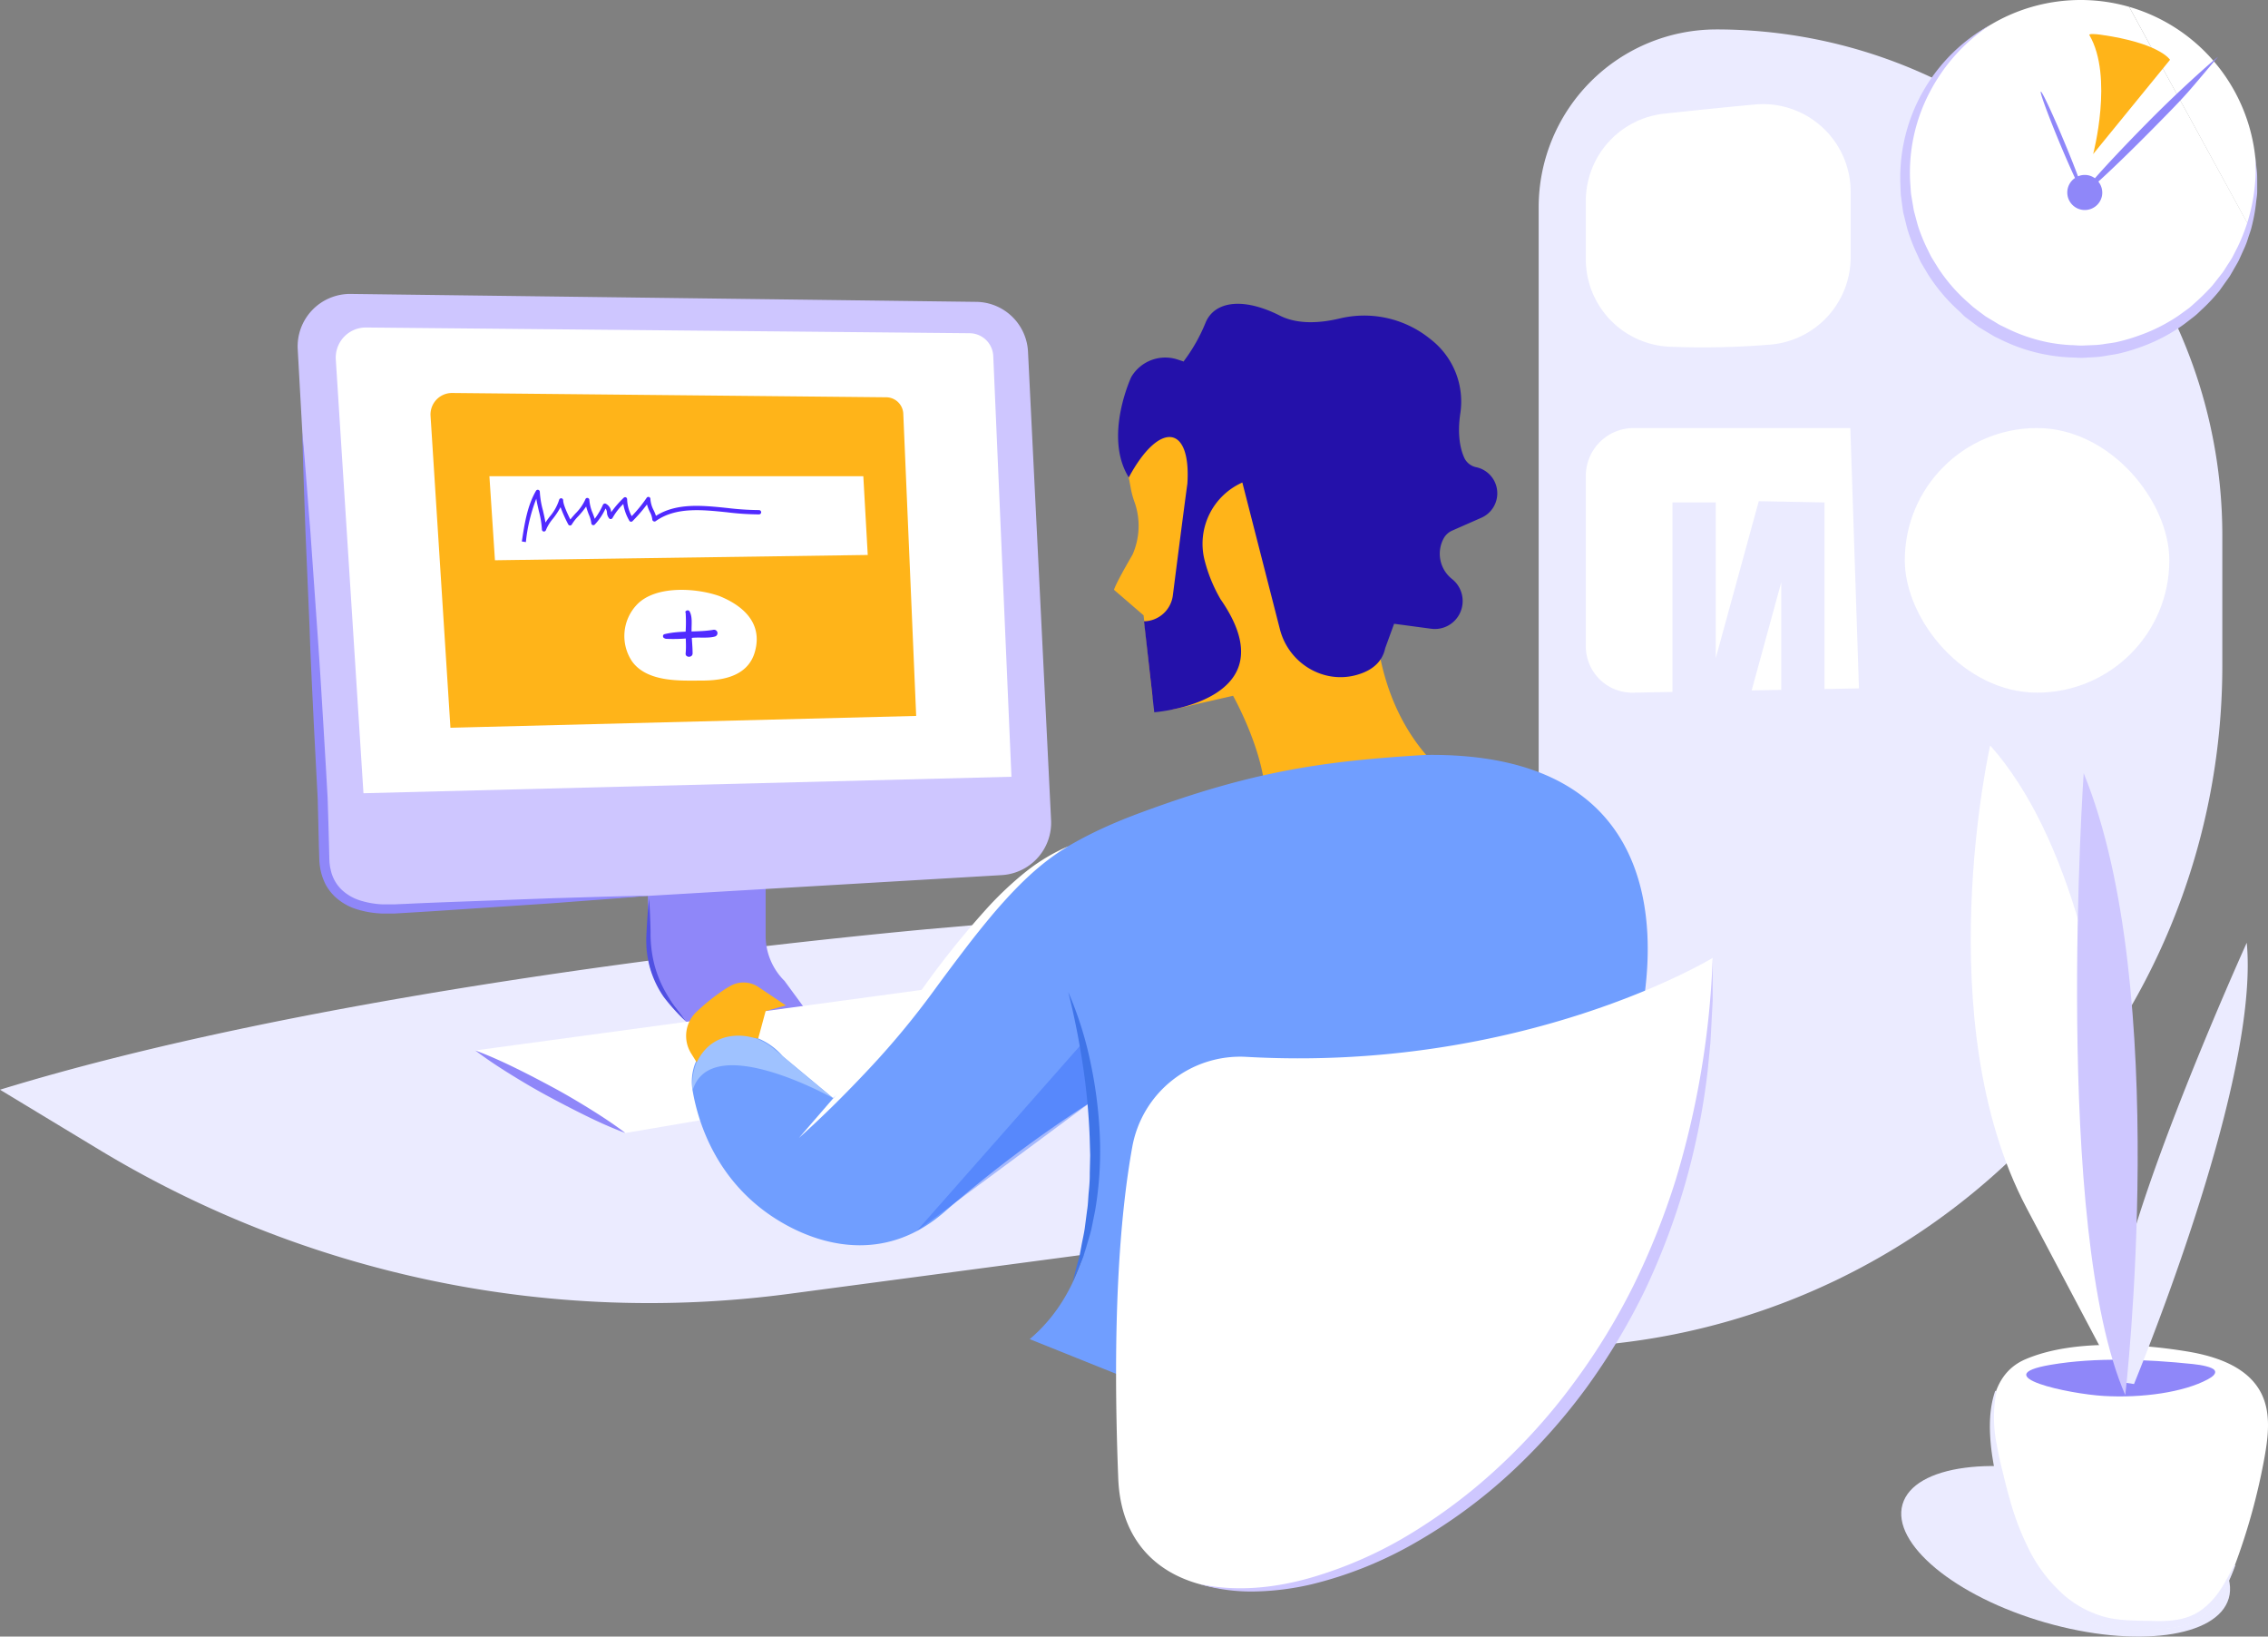 <svg xmlns="http://www.w3.org/2000/svg" viewBox="0 0 527.28 380.39"><rect x="0" y="0" width="527.28" height="380.39" fill="#808080" stroke="none"/><defs><style>.cls-1{fill:#ebebff}.cls-2{fill:#fff}.cls-3{fill:#cec7ff}.cls-4{fill:#8f87f9}.cls-6{fill:#ffb419}.cls-13{fill:#502aff}</style></defs><g id="Layer_2" data-name="Layer 2"><g id="Layer_10" data-name="Layer 10"><path class="cls-1" d="M399.06 6.84a117.6 117.6 0 0 1 117.6 117.6v30.3a158.47 158.47 0 0 1-158.47 158.47.47.47 0 0 1-.47-.47V48.18a41.34 41.34 0 0 1 41.34-41.34z"/><path class="cls-2" d="M432.18 160l-52.69 1a10.8 10.8 0 0 1-10.81-10.8v-39.58a11.13 11.13 0 0 1 11.13-11.13h50.37z"/><rect class="cls-2" x="442.84" y="99.49" width="61.5" height="61.5" rx="30.75" ry="30.75"/><path class="cls-2" d="M522.89 52.57a40.88 40.88 0 0 1-39.17 29.18 40.88 40.88 0 0 1-40.88-40.88A40.87 40.87 0 0 1 483.72 0 40.63 40.63 0 0 1 495 1.59"/><path class="cls-2" d="M495 1.59a40.89 40.89 0 0 1 29.55 39.28 40.67 40.67 0 0 1-1.7 11.7"/><path class="cls-3" d="M524.34 36.29l.26 2.71a19.29 19.29 0 0 1 .17 2.74v2.76c0 .92-.19 1.82-.28 2.74a38.89 38.89 0 0 1-1 5.44c-.2.91-.56 1.77-.83 2.65a18.58 18.58 0 0 1-1 2.61l-1.15 2.54c-.42.83-.92 1.62-1.37 2.43l-.7 1.21c-.26.39-.54.77-.81 1.15L516 67.56a42.33 42.33 0 0 1-3.81 4.11c-.7.63-1.34 1.32-2.08 1.89l-2.23 1.72a39.56 39.56 0 0 1-9.92 5.28 43.93 43.93 0 0 1-5.42 1.63c-.92.2-1.86.32-2.78.48a19.24 19.24 0 0 1-2.81.34l-2.83.16c-.94 0-1.89-.07-2.83-.1a40.32 40.32 0 0 1-16.39-4.27l-1.28-.62c-.41-.23-.81-.49-1.22-.73L460 76l-2.27-1.7c-.37-.29-.77-.55-1.12-.87l-1-1a40.73 40.73 0 0 1-7.33-8.6l-1.45-2.43c-.48-.81-.83-1.7-1.24-2.54a45.59 45.59 0 0 1-2.05-5.27c-.26-.9-.46-1.82-.7-2.74l-.34-1.37c-.09-.46-.14-.93-.21-1.39l-.38-2.8c-.05-.93-.07-1.87-.11-2.81a40.54 40.54 0 0 1 21-36.73 41.82 41.82 0 0 0-14.33 16 40.12 40.12 0 0 0-4.37 20.67c.07.88.11 1.77.19 2.65l.44 2.62c.08.43.14.87.23 1.31l.34 1.28c.24.85.44 1.71.71 2.55a40.83 40.83 0 0 0 2 4.89c.41.78.74 1.6 1.21 2.35l1.39 2.25a39.09 39.09 0 0 0 6.9 7.95l1 .89c.32.3.7.53 1 .8l2.12 1.58 2.26 1.36c.38.23.75.47 1.13.67l1.19.57a38.9 38.9 0 0 0 9.94 3.43 38.45 38.45 0 0 0 5.24.64c.88 0 1.76.13 2.64.11l2.64-.11a17.75 17.75 0 0 0 2.62-.26c.87-.14 1.76-.23 2.62-.4a42.7 42.7 0 0 0 5.09-1.46 39.73 39.73 0 0 0 9.47-4.72l2.16-1.56c.72-.52 1.35-1.15 2-1.72a48 48 0 0 0 3.77-3.78l1.65-2.1c.27-.35.56-.69.82-1.06l.72-1.13c.47-.75 1-1.49 1.43-2.27l1.22-2.39a42.21 42.21 0 0 0 4.1-21.07z"/><path class="cls-2" d="M388 80.58a190.62 190.62 0 0 0 23.26-.46 20.41 20.41 0 0 0 19-20.35V44.61A20.39 20.39 0 0 0 408 24.29q-8.82.8-21.09 2.13a20.42 20.42 0 0 0-18.23 20.28v13.5A20.38 20.38 0 0 0 388 80.58z"/><path class="cls-1" d="M383.69 249.09l-93.23-38.89a6.55 6.55 0 0 0-3.06-.48l-53.31 4.63-18.84 1.65C173.65 219.9 72 231.17 0 253.28l22.92 13.86a247.19 247.19 0 0 0 160.58 33.58l180.52-24a312.6 312.6 0 0 0 19.67-27.63z"/><path class="cls-4" d="M182.4 228a14.77 14.77 0 0 1-4.4-10.53v-14.56l-27.38 1.45v16.49a14.78 14.78 0 0 0 4.4 10.52l7 9.43L189 237z"/><path d="M232.9 203.4l-144.24 8.47a12.17 12.17 0 0 1-12.83-11.53L69.22 81.23a12.19 12.19 0 0 1 12.29-12.91L227 70.16a12.19 12.19 0 0 1 12 11.62l5.36 108.81a12.2 12.2 0 0 1-11.46 12.81z" fill="#cec6ff"/><path class="cls-2" d="M230.92 82.77l4.23 97.77-150.65 3.83-6.43-100.81a7 7 0 0 1 7-7.44l140.39 1.33a5.55 5.55 0 0 1 5.46 5.32zm-2.3 145.36l-118.13 16.02 34.89 19.19 119.86-20.4-36.62-14.81z"/><path class="cls-6" d="M333.64 177.71c-4.56-4.57-9.89-12.1-12.51-23.71a16.46 16.46 0 0 1 3-13.68c10.38-13.43 26.29-36.67 2-54.56-6.36-4.53-16.62-7.64-28.41-7.52a49.3 49.3 0 0 0-32.28 12.59l-.38.35A13.12 13.12 0 0 0 261 103.3l1.91 10.28a19.32 19.32 0 0 0 .91 3.27 16.59 16.59 0 0 1-.52 12.06c-4.3 7.39-4.3 8.19-4.3 8.19l6.87 5.92 1.94 17.92a4.22 4.22 0 0 0 5.15 3.91l13.71-3.13s7.91 14 7.51 24.95c-.27 7.64 23.09 3.14 37.12-.25a5.17 5.17 0 0 0 2.34-8.71z"/><path d="M268.35 165.55s32-2.38 15.42-26.26A35.22 35.22 0 0 1 280 130a15.58 15.58 0 0 1 8.83-17.85l8.73 34.1c2.15 8.38 11 13.29 19.07 10.22 2.68-1 4.78-2.81 5.41-5.82l2.07-5.67 8.64 1.16a6.45 6.45 0 0 0 6.7-3.71 6.53 6.53 0 0 0-1.87-7.85 7.48 7.48 0 0 1-2-9.34 4.19 4.19 0 0 1 2-1.9l6.82-3a6.2 6.2 0 0 0 3.7-5.68 6.19 6.19 0 0 0-4.91-6.07 3.91 3.91 0 0 1-2.79-2.24c-.83-1.86-1.67-5.18-.88-10.37a18.3 18.3 0 0 0-6.59-16.86l-.29-.23A24.39 24.39 0 0 0 311.56 74c-4.51 1.09-9.88 1.51-14.15-.71-8.5-4.26-15.09-3.25-17.14 1.73a39.57 39.57 0 0 1-5.11 9l-1.16-.38a9.17 9.17 0 0 0-11 4s-6.49 13.83-.57 23.33c7.09-13.18 14.51-12.29 13.62 1.44-.81 5.89-2.43 18.52-3.38 26a6.89 6.89 0 0 1-6.7 6z" fill="#2411aa"/><path d="M331.31 175.47c-23.81 1.43-40.11 3.8-66 13.37-22.49 8.29-34.8 18.72-52.2 45-7.31 11-19.44 21.39-19.44 21.39l-11.67-9.7a15.06 15.06 0 0 0-8.46-5 9.94 9.94 0 0 0-9.9 3.21 11.9 11.9 0 0 0-2.61 9.78c1.25 7.27 5.69 22.3 21.57 31.1 9.61 5.34 23.82 8.45 36.86-2.84a291.35 291.35 0 0 1 34-25.53s7.59 36.75-14.07 55l23 9.23 4.54 1.46c37.19 11.8 101.61-4.48 115.45-91 1.51-12.06 5.46-56.29-51.07-55.47z" fill="#709eff"/><path class="cls-2" d="M398.18 222.64s-43.79 26.68-108.5 23a25.49 25.49 0 0 0-26.44 20.93c-3 16.6-4.67 41.24-3.26 77.1 2.34 58.94 137.35 16.56 138.2-121.03z"/><path fill="#2d61f7" opacity=".37" d="M253.41 256.29l-2.07-13.5-38.28 43.4 40.35-29.9z"/><path d="M193.64 255.23s-28.5-16-32.65-1.67c-.64-7.4 4.22-15.14 13.34-12.7a15.33 15.33 0 0 1 5.88 3.15c5.2 4.38 13.43 11.22 13.43 11.22z" fill="#9fc2ff"/><path class="cls-3" d="M278.84 368.16c8.62 1.88 17.54.94 25.88-1.45a95.94 95.94 0 0 0 23.76-10.56 126.4 126.4 0 0 0 20.65-15.83 138.29 138.29 0 0 0 17.22-19.52 150.72 150.72 0 0 0 13.54-22.26 172.57 172.57 0 0 0 9.67-24.25 203.31 203.31 0 0 0 8.62-51.65v9.89l-.18 3.29c-.12 2.2-.21 4.4-.36 6.6L397 249a165.46 165.46 0 0 1-5.18 26 163.1 163.1 0 0 1-9.37 24.83 150.22 150.22 0 0 1-13.67 22.78 138.93 138.93 0 0 1-17.71 19.83 121.35 121.35 0 0 1-21.4 15.76 91.84 91.84 0 0 1-24.58 10 62.85 62.85 0 0 1-13.16 1.7 41.79 41.79 0 0 1-13.09-1.74z"/><path class="cls-6" d="M176.34 229.42a6.2 6.2 0 0 0-6.6-.22l-.88.51a48.46 48.46 0 0 0-6.81 5.35 7.7 7.7 0 0 0-1.36 9.8c.39.62.82 1.31 1.28 2.07 4.06-8.42 12.72-5.84 12.72-5.84l1.58.31L178 235l4.7-1.31z"/><path class="cls-2" d="M185.74 264.49c5.07-5.86 10.15-11.68 15.13-17.58 2.47-3 5-5.91 7.33-8.93s4.72-6 7-9.2a203.76 203.76 0 0 1 14.66-18.1 79.73 79.73 0 0 1 8.55-8 43 43 0 0 1 10-6c-6.71 3.92-12.12 9.47-17.13 15.26q-3.72 4.4-7.21 9a571.96 571.96 0 0 0-6.92 9.27 191.63 191.63 0 0 1-14.85 17.95c-5.3 5.67-10.79 11.16-16.56 16.33z"/><path d="M248.36 230.58a84.16 84.16 0 0 1 5.18 16.42 102.17 102.17 0 0 1 2.16 17.18 82.22 82.22 0 0 1-1.12 17.31l-.86 4.26c-.34 1.4-.8 2.78-1.19 4.17l-.64 2.07c-.24.68-.53 1.34-.81 2-.55 1.33-1.12 2.65-1.7 4 .35-1.4.7-2.79 1.07-4.16.18-.7.39-1.37.55-2.07l.4-2.1c.25-1.4.59-2.78.79-4.18l.55-4.22c.23-1.4.24-2.83.38-4.23s.25-2.82.23-4.24l.1-4.25-.12-4.24a150.94 150.94 0 0 0-1.61-16.94c-.86-5.61-1.96-11.21-3.36-16.78z" fill="#3f74e8"/><path class="cls-4" d="M70.29 100.48c.69 7.54 1.22 15.1 1.84 22.65l1.59 22.65c.55 7.56 1 15.11 1.46 22.67l.67 11.34.32 5.67.18 5.7.15 5.7.07 2.81a11.52 11.52 0 0 0 .33 2.57 9.06 9.06 0 0 0 2.37 4.4 11.06 11.06 0 0 0 4.35 2.62 20.51 20.51 0 0 0 5.28.94h2.74l2.84-.12c3.78-.18 7.56-.33 11.34-.47l22.69-.84c7.57-.2 15.14-.48 22.71-.6-7.54.66-15.1 1.17-22.65 1.76l-22.67 1.51q-5.67.39-11.34.72l-2.83.17H88.8a23 23 0 0 1-5.89-1 13.14 13.14 0 0 1-5.28-3.15 11.68 11.68 0 0 1-1.89-2.53 13.65 13.65 0 0 1-1.1-2.93 14.34 14.34 0 0 1-.41-3l-.09-2.86-.14-5.62-.14-5.66-.3-5.67-.59-11.34c-.35-7.56-.76-15.12-1-22.68l-.97-22.7c-.25-7.57-.56-15.14-.71-22.71zm40.2 143.67c3.14 1.17 6.18 2.54 9.17 4s5.93 3 8.85 4.57 5.78 3.26 8.59 5 5.61 3.58 8.28 5.61c-3.15-1.16-6.18-2.53-9.17-4s-5.93-3-8.85-4.57-5.78-3.26-8.59-5-5.61-3.58-8.28-5.61z"/><path d="M150.9 208.81q.28 3.9.35 7.8a29 29 0 0 0 .88 7.57 26.88 26.88 0 0 0 2.94 7 31.73 31.73 0 0 0 2.18 3.16c.77 1 1.57 2.08 2.31 3.16a45.09 45.09 0 0 1-5.28-5.82 22.87 22.87 0 0 1-3.3-7.2 25 25 0 0 1-.66-3.93 29.07 29.07 0 0 1 0-4c.12-2.55.31-5.15.58-7.74z" fill="#5050e2"/><path class="cls-6" d="M210 96.12l3 70.28-108.28 2.75-4.62-72.46a5 5 0 0 1 5-5.35l100.91 1a4 4 0 0 1 3.99 3.78z"/><path class="cls-2" d="M167.27 138.55c-5.4-1.92-14.89-2.55-19.21 2a10.58 10.58 0 0 0-1.13 13.15c3.45 4.87 11.23 4.49 15.45 4.49 3.56 0 11.56 0 13.23-7.11 1.89-7.67-5.11-11.22-8.34-12.53z"/><path class="cls-13" d="M154.66 148.47a35.85 35.85 0 0 0 6.38-.23c1.66-.15 3.64.15 5.21-.31a.8.8 0 0 0-.43-1.54c-3.68.62-7.66.11-11.3 1-.62.15-.43 1 .14 1z"/><path class="cls-13" d="M159.4 142.34a36.19 36.19 0 0 1 0 4.54c0 1.67.17 3.31 0 5-.1 1 1.6 1.06 1.62 0 0-1.89-.27-3.77-.24-5.67 0-1.31.2-2.91-.46-4.1-.23-.43-1-.27-1 .26z"/><path class="cls-2" d="M200.71 110.68l1.03 18.31-86.67 1.23-1.29-19.54h86.93z"/><path class="cls-13" d="M122.26 126l-.94-.15c.62-4.06 1.26-8.27 3.29-11.77a.48.48 0 0 1 .53-.23.49.49 0 0 1 .36.46 20.63 20.63 0 0 0 .72 4.31c.22.94.44 1.91.59 2.84.3-.46.64-.92 1-1.39a11 11 0 0 0 2.18-3.89.49.49 0 0 1 .52-.37.48.48 0 0 1 .42.47c0 1 1 3.11 1.67 4.47.31-.42.71-.86 1.14-1.35a10.84 10.84 0 0 0 2.35-3.33.46.46 0 0 1 .52-.33.48.48 0 0 1 .41.46 9.5 9.5 0 0 0 .78 3.09c.17.45.34.88.46 1.29a15.52 15.52 0 0 0 1.92-3.27.51.51 0 0 1 .28-.24.45.45 0 0 1 .36 0 2.29 2.29 0 0 1 1.26 2 24 24 0 0 1 2.91-3.36.47.47 0 0 1 .51-.12.49.49 0 0 1 .3.44 8.73 8.73 0 0 0 1.06 3.94 31.2 31.2 0 0 0 3.48-4.26.47.47 0 0 1 .53-.2.47.47 0 0 1 .34.45 6.5 6.5 0 0 0 .77 2.66 9.56 9.56 0 0 1 .52 1.28c4.79-3.06 10.82-2.43 16.65-1.82a65.76 65.76 0 0 0 7.31.48.48.48 0 1 1 0 1 62.75 62.75 0 0 1-7.43-.49c-5.91-.61-12-1.25-16.62 2.08a.48.48 0 0 1-.49 0 .49.49 0 0 1-.27-.42 4.52 4.52 0 0 0-.55-1.7 10 10 0 0 1-.69-1.78 37.8 37.8 0 0 1-3.35 3.87.45.45 0 0 1-.41.14.45.45 0 0 1-.35-.25 11.33 11.33 0 0 1-1.39-3.87 14.14 14.14 0 0 0-2.5 3.24.49.49 0 0 1-.35.26.45.45 0 0 1-.41-.13 2.14 2.14 0 0 1-.53-1.33 1.91 1.91 0 0 0-.34-1 13.72 13.72 0 0 1-2.5 3.74.46.46 0 0 1-.51.11.48.48 0 0 1-.3-.44 7.07 7.07 0 0 0-.58-2 18.42 18.42 0 0 1-.62-1.86 20.05 20.05 0 0 1-1.84 2.27 10.18 10.18 0 0 0-1.47 1.87.48.48 0 0 1-.42.27.48.48 0 0 1-.43-.26 31.74 31.74 0 0 1-1.79-4 18.29 18.29 0 0 1-1.77 2.68 10 10 0 0 0-1.63 2.65.49.49 0 0 1-.52.33.48.48 0 0 1-.41-.47 21.31 21.31 0 0 0-.72-4.31c-.22-1-.45-1.92-.59-2.85a38.4 38.4 0 0 0-2.42 10.09zm-.47-.07z"/><path class="cls-1" d="M518.16 371.48c-2.63 9.14-21.74 11.66-42.68 5.63s-35.8-18.32-33.17-27.45S464.05 338 485 344s35.79 18.35 33.16 27.48z"/><path class="cls-2" d="M462.69 173.26s-14.5 64 8.46 107.51l23 43.49s5.99-108.72-31.46-151z"/><path class="cls-2" d="M463.67 340.4c1.39 7.85 3.18 15.77 7.07 22.73s10.16 12.94 17.91 14.87a41 41 0 0 0 10.79.74c4-.1 8.1-.36 11.52-2.37 4.46-2.62 6.79-7.69 8.6-12.53a145.56 145.56 0 0 0 6.94-25.28c.89-5 1.47-10.36-.85-14.84-3.14-6.08-10.51-8.52-17.26-9.62-11.22-1.83-26.67-2.77-37.42 1.8-9.39 3.94-8.82 15.93-7.3 24.5z"/><path class="cls-4" d="M489.12 324.46c8.9.52 18.55-.84 24.16-3.86 1.12-.6 2.11-1.38 1.58-2.12s-3-1.23-5.06-1.44c-10.7-1.11-22.56-1.61-33 .17-15.38 2.6 4.2 6.79 12.32 7.25z"/><path class="cls-1" d="M493.18 321.24l2.95.45c7.07-17.45 28.91-74.15 26.21-102.57 0 0-33.4 73.7-30.58 91.73.65 4.71 1.1 8.04 1.42 10.39zm-29.02 2.17a31.21 31.21 0 0 0 .11 12.59c.36 2.08.83 4.12 1.35 6.21s1 4.14 1.6 6.17a62.9 62.9 0 0 0 4.42 11.62 34.35 34.35 0 0 0 7.1 9.71 24 24 0 0 0 10 5.94c3.7 1.14 7.93 1 12.18 1.12s8.22-.4 11.31-2.9a17.85 17.85 0 0 0 4.08-4.54c.58-.88 1.11-1.8 1.62-2.74s1-1.89 1.5-2.85l.25.09a46.48 46.48 0 0 1-2.61 5.92 18.79 18.79 0 0 1-3.93 5.15 13.56 13.56 0 0 1-5.7 3 29.89 29.89 0 0 1-6.43.88c-4.29.14-8.67.33-12.9-.8a26.26 26.26 0 0 1-11.19-6.42 36.44 36.44 0 0 1-7.51-10.53 60.07 60.07 0 0 1-4.21-12.22c-.51-2.1-.94-4.21-1.33-6.33s-.77-4.24-1-6.39c-.42-4.27-.43-8.72 1-12.83z"/><path class="cls-3" d="M484.43 179.71s-7.24 105.79 9.67 144.55c0 0 10.9-94.26-9.67-144.55z"/><path class="cls-1" d="M408.89 116.49l-10 36.48v-36.19h-10.06V170l15.72.29 9.56-34.92V170h10.07v-53.22z"/><path class="cls-6" d="M486.63 35.81L504.5 13.9s-2-3.37-13.51-5.42c-4.16-.74-5.43-.66-5.23-.32 5.64 9.65.87 27.65.87 27.65z"/><path class="cls-4" d="M515.65 13.23c.33-.4-7.66 6.41-16.28 15.15-5.19 5.25-9.66 10-12.33 13.05a4 4 0 0 0-3.93-.45c-.8-2.15-1.93-5-3.24-8.13-2.71-6.5-5.14-11.68-5.41-11.56s1.7 5.48 4.41 12c1.32 3.16 2.57 6 3.54 8.08a4.07 4.07 0 1 0 6.27 4.16 4.11 4.11 0 0 0-.84-3.32c3-2.71 7.69-7.24 12.87-12.49 8.62-8.72 7.5-7.79 14.94-16.49z"/></g></g></svg>